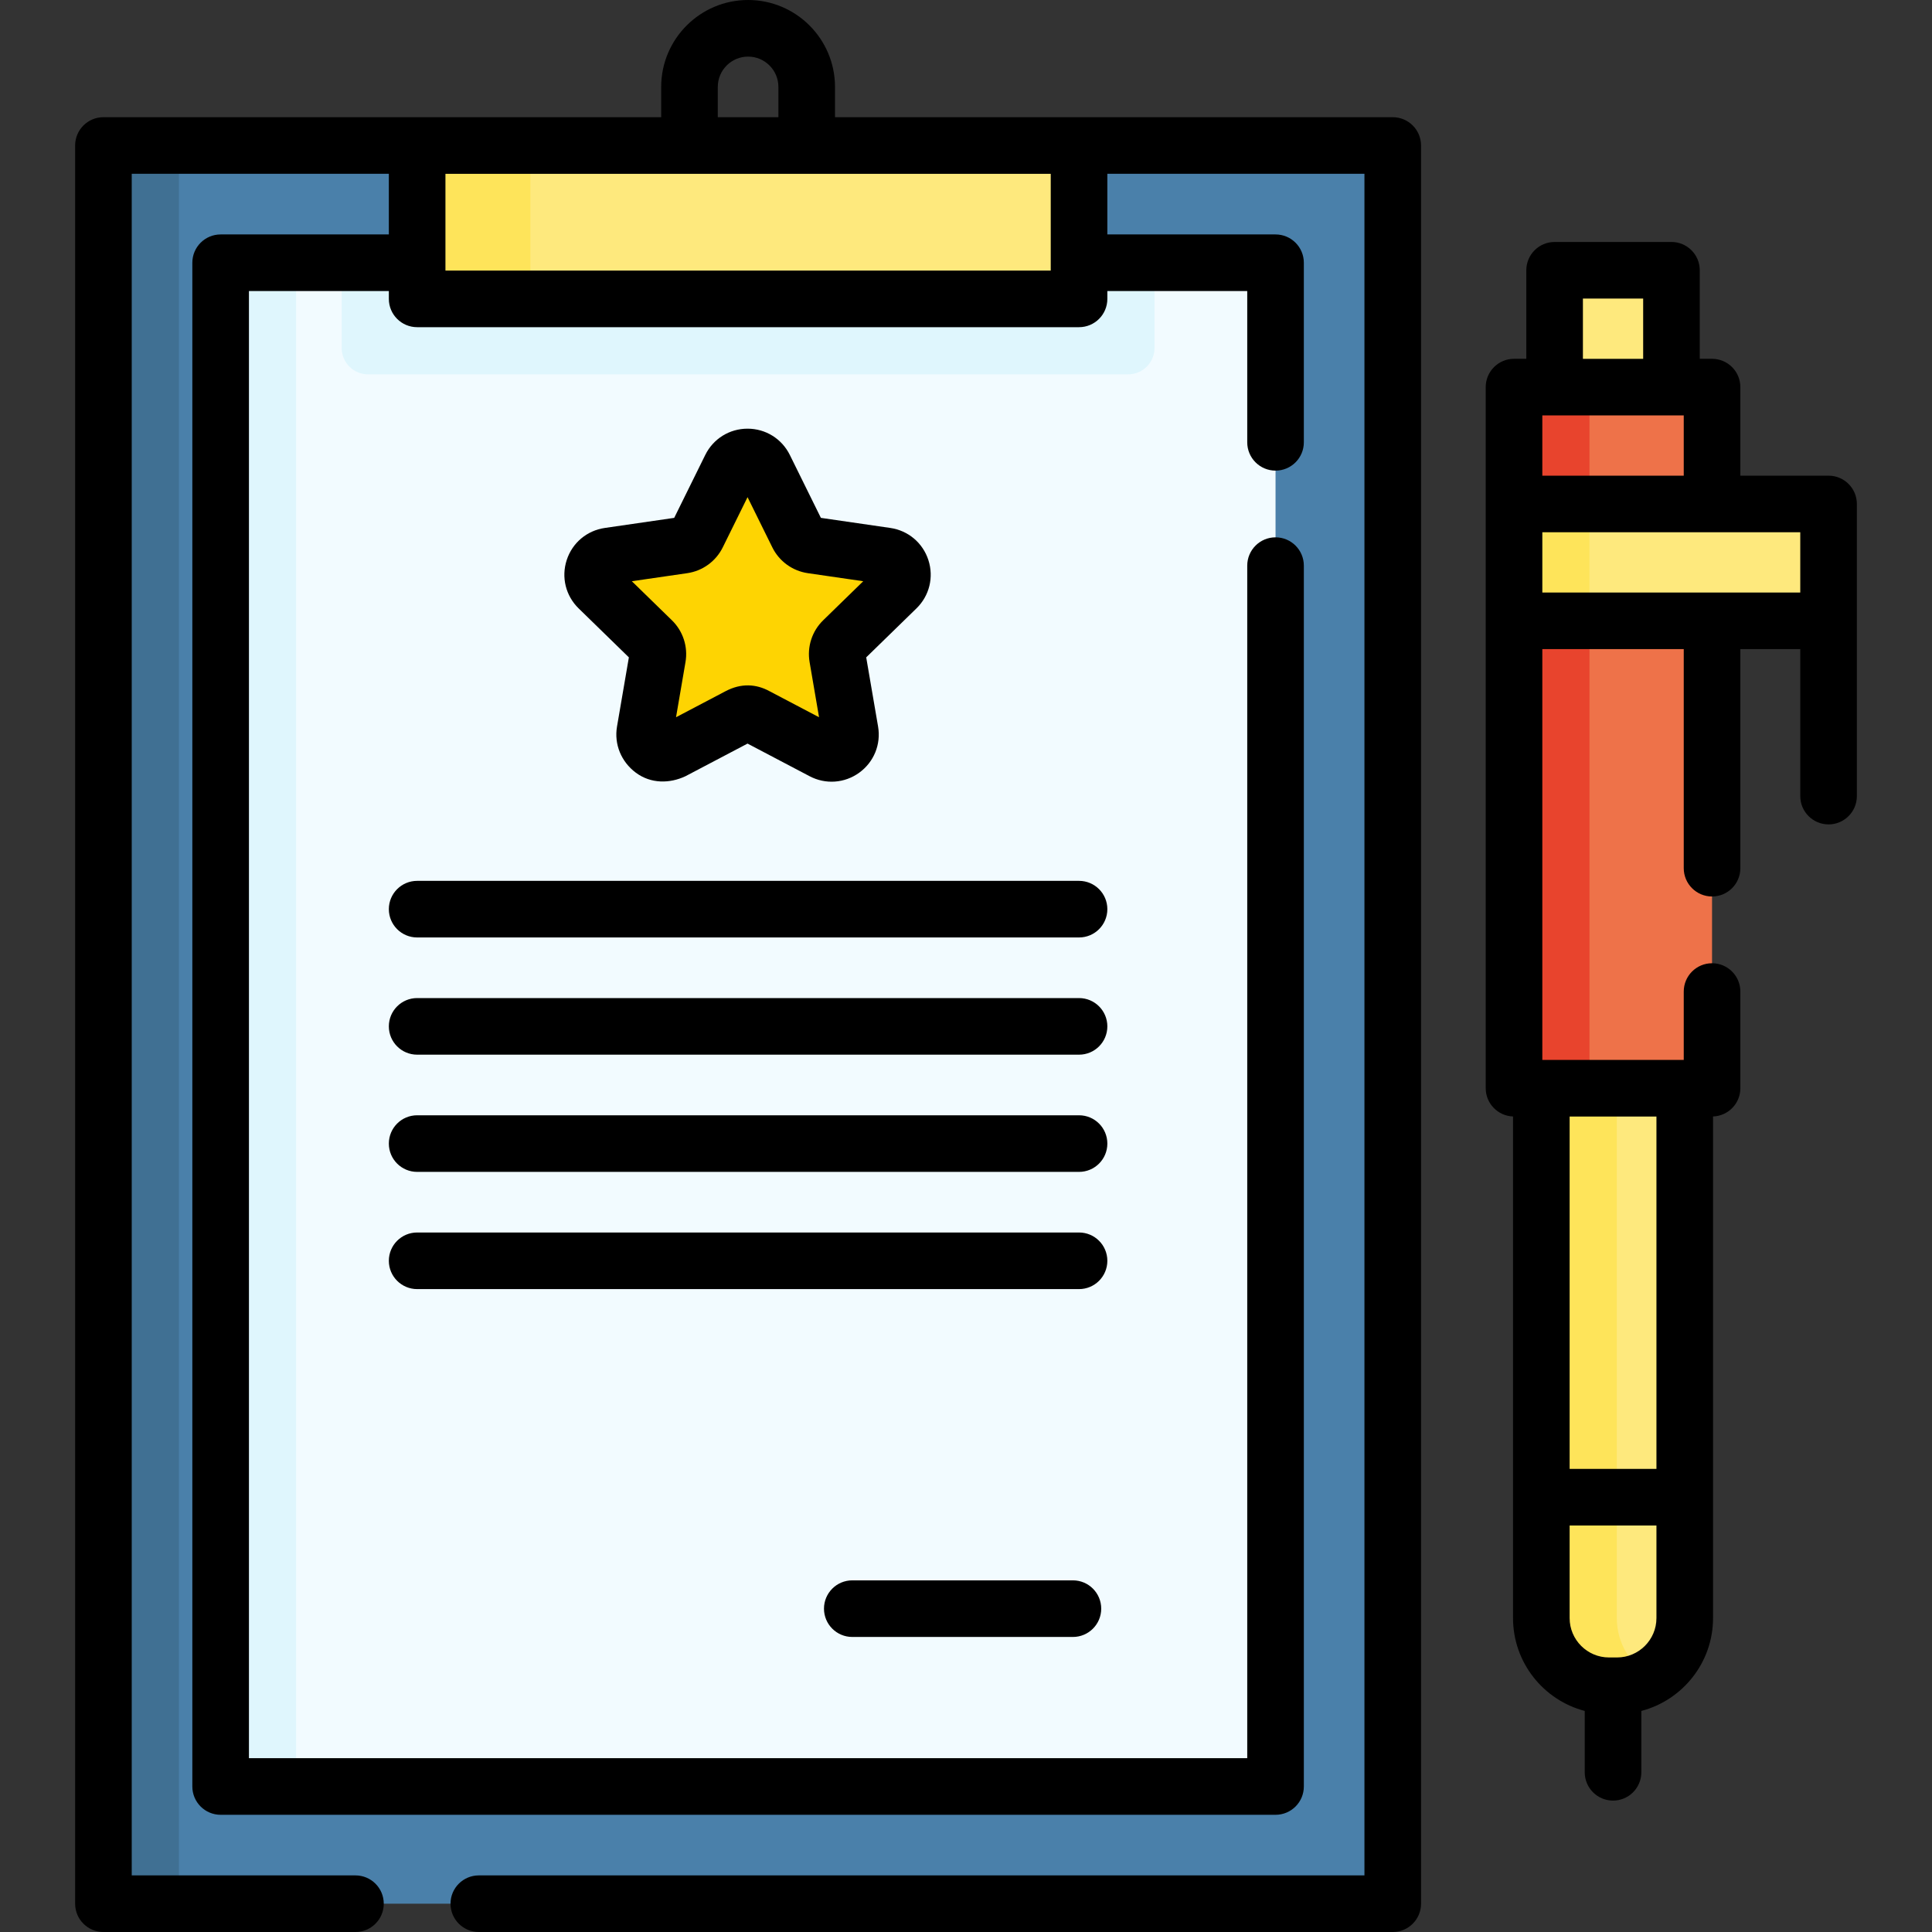<svg id="Capa_1" enable-background="new 0 0 511.998 511.998" height="512" viewBox="0 0 511.998 511.998" width="512" xmlns="http://www.w3.org/2000/svg"><rect x="0" y="0" width="511.998" height="511.998" fill="#333333" stroke="none"/><g><path d="m27.41 38.562h341.685v465.934h-341.685z" fill="#4a80aa"/><path d="m58.47 69.628h279.56v403.81h-279.56z" fill="#f2fbff"/><path d="m305.96 69.628v22.58c0 3.866-3.134 7-7 7h-201.41c-3.866 0-7-3.134-7-7v-22.58z" fill="#dff6fd"/><path d="m27.41 38.558h20v465.94h-20z" fill="#407093"/><path d="m58.47 69.628h20v403.81h-20z" fill="#dff6fd"/><path d="m202.589 123.89 8.809 17.849c.728 1.476 2.136 2.499 3.765 2.735l19.697 2.862c4.101.596 5.739 5.636 2.771 8.528l-14.253 13.893c-1.178 1.149-1.716 2.804-1.438 4.426l3.365 19.617c.701 4.085-3.587 7.199-7.255 5.271l-17.618-9.262c-1.457-.766-3.197-.766-4.653 0l-17.618 9.262c-3.668 1.928-7.955-1.186-7.255-5.271l3.365-19.617c.278-1.622-.26-3.277-1.438-4.426l-14.253-13.893c-2.968-2.893-1.33-7.933 2.771-8.528l19.697-2.862c1.629-.237 3.036-1.259 3.765-2.735l8.809-17.849c1.834-3.716 7.133-3.716 8.967 0z" fill="#fed402"/><path d="m110.547 38.562h175.41v40.643h-175.41z" fill="#fee97d"/><path d="m110.55 38.558h30v40.65h-30z" fill="#fee45a"/><path d="m428.533 446.743h-2.125c-9.908 0-17.94-8.032-17.94-17.94v-140.412h38.006v140.412c-.001 9.908-8.033 17.94-17.941 17.94z" fill="#fee97d"/><path d="m437.47 444.358c-2.63 1.52-5.69 2.39-8.94 2.39h-2.12c-9.91 0-17.94-8.04-17.94-17.95v-140.41h20v140.41c0 6.65 3.62 12.47 9 15.56z" fill="#fee45a"/><path d="m401.233 102.591h52.475v185.8h-52.475z" fill="#ee7249"/><path d="m401.23 102.588h20v185.8h-20z" fill="#e8442d"/><path d="m411.987 71.625h30.967v30.967h-30.967z" fill="#fee97d"/><path d="m401.233 133.558h83.355v30.967h-83.355z" fill="#fee97d"/><path d="m401.23 133.558h20v30.97h-20z" fill="#fee45a"/><g><path d="m484.588 126.058h-23.378v-23.47c0-4.142-3.358-7.5-7.5-7.5h-3.257v-23.463c0-4.142-3.358-7.5-7.5-7.5h-30.967c-4.142 0-7.5 3.358-7.5 7.5v23.463h-3.256c-4.142 0-7.5 3.358-7.5 7.5v185.8c0 4.053 3.218 7.347 7.237 7.487v132.928c0 11.804 8.082 21.755 19.003 24.613v16.259c0 4.142 3.358 7.5 7.5 7.5s7.5-3.358 7.5-7.5v-16.259c10.921-2.858 19.003-12.809 19.003-24.613v-132.928c4.019-.14 7.237-3.433 7.237-7.487v-25.62c0-4.142-3.358-7.5-7.5-7.5s-7.5 3.358-7.5 7.5v18.12h-37.48v-108.864h37.48v58.054c0 4.142 3.358 7.5 7.5 7.5s7.5-3.358 7.5-7.5v-58.054h15.878v38.95c0 4.142 3.358 7.5 7.5 7.5s7.5-3.358 7.5-7.5v-77.417c0-4.141-3.358-7.499-7.5-7.499zm-65.101-46.933h15.967v15.963h-15.967zm-3.52 310.149v-93.383h23.006v93.383zm12.565 49.969h-2.125c-5.757 0-10.44-4.684-10.44-10.44v-24.529h23.006v24.529c0 5.757-4.684 10.44-10.441 10.44zm-19.802-329.155h37.48v15.97h-37.48zm.003 30.97h68.355v15.967h-68.355z"/><g><path d="m369.09 31.058h-147.807v-8.027c0-12.7-10.332-23.031-23.031-23.031s-23.031 10.332-23.031 23.031v8.027h-147.811c-4.142 0-7.5 3.358-7.5 7.5v465.94c0 4.142 3.358 7.5 7.5 7.5h66.79c4.142 0 7.5-3.358 7.5-7.5s-3.358-7.5-7.5-7.5h-59.29v-450.94h68.137v16.07h-44.577c-4.142 0-7.5 3.358-7.5 7.5v403.81c0 4.142 3.358 7.5 7.5 7.5h279.56c4.142 0 7.5-3.358 7.5-7.5v-323.54c0-4.142-3.358-7.5-7.5-7.5s-7.5 3.358-7.5 7.5v316.04h-264.56v-388.81h37.077v2.077c0 4.142 3.358 7.5 7.5 7.5h175.41c4.142 0 7.5-3.358 7.5-7.5v-2.077h37.073v40.09c0 4.142 3.358 7.5 7.5 7.5s7.5-3.358 7.5-7.5v-47.59c0-4.142-3.358-7.5-7.5-7.5h-44.573v-16.07h68.133v450.94h-234.7c-4.142 0-7.5 3.358-7.5 7.5s3.358 7.5 7.5 7.5h242.2c4.142 0 7.5-3.358 7.5-7.5v-465.94c0-4.142-3.358-7.5-7.5-7.5zm-178.869-8.027c0-4.428 3.603-8.031 8.031-8.031s8.031 3.603 8.031 8.031v8.027h-16.063v-8.027zm88.236 48.674h-160.41v-25.642h160.41z"/><g><g><path d="m168.487 204.758c-3.84-2.868-5.782-7.502-4.972-12.226l3.142-18.322-13.312-12.976c-3.432-3.345-4.644-8.255-3.163-12.813 1.481-4.559 5.348-7.818 10.091-8.507l18.396-2.673 8.228-16.67c2.121-4.298 6.416-6.968 11.209-6.968s9.088 2.67 11.209 6.968l8.227 16.669 18.396 2.673c4.743.688 8.609 3.948 10.09 8.506 1.481 4.559.27 9.469-3.163 12.814l-13.312 12.976 3.143 18.322c.81 4.725-1.096 9.409-4.973 12.226-3.878 2.817-8.923 3.181-13.164.952l-16.455-8.651-16.454 8.651c-4.16 1.956-9.16 2.039-13.163-.951zm35.435-21.587 13.134 6.905-2.508-14.625c-.696-4.056.648-8.192 3.595-11.064l10.625-10.357-14.684-2.134c-4.072-.592-7.59-3.148-9.412-6.838l-6.567-13.306-6.567 13.306c-1.819 3.688-5.338 6.246-9.411 6.838l-14.685 2.134 10.625 10.357c2.947 2.873 4.291 7.009 3.595 11.065l-2.508 14.624 13.134-6.905c4.119-2.173 8.119-1.923 11.634 0z"/></g><g><path d="m285.957 248.436h-175.41c-4.142 0-7.5-3.358-7.5-7.5s3.358-7.5 7.5-7.5h175.41c4.142 0 7.5 3.358 7.5 7.5s-3.358 7.5-7.5 7.5z"/></g><g><path d="m285.957 279.498h-175.41c-4.142 0-7.5-3.358-7.5-7.5s3.358-7.5 7.5-7.5h175.41c4.142 0 7.5 3.358 7.5 7.5s-3.358 7.5-7.5 7.5z"/></g><g><path d="m285.957 310.56h-175.41c-4.142 0-7.5-3.358-7.5-7.5s3.358-7.5 7.5-7.5h175.41c4.142 0 7.5 3.358 7.5 7.5s-3.358 7.5-7.5 7.5z"/></g><g><path d="m285.957 341.623h-175.41c-4.142 0-7.5-3.358-7.5-7.5s3.358-7.5 7.5-7.5h175.41c4.142 0 7.5 3.358 7.5 7.5s-3.358 7.5-7.5 7.5z"/></g><g><path d="m284.333 433.809h-58.47c-4.142 0-7.5-3.358-7.5-7.5s3.358-7.5 7.5-7.5h58.47c4.142 0 7.5 3.358 7.5 7.5s-3.358 7.5-7.5 7.5z"/></g></g></g></g></g></svg>